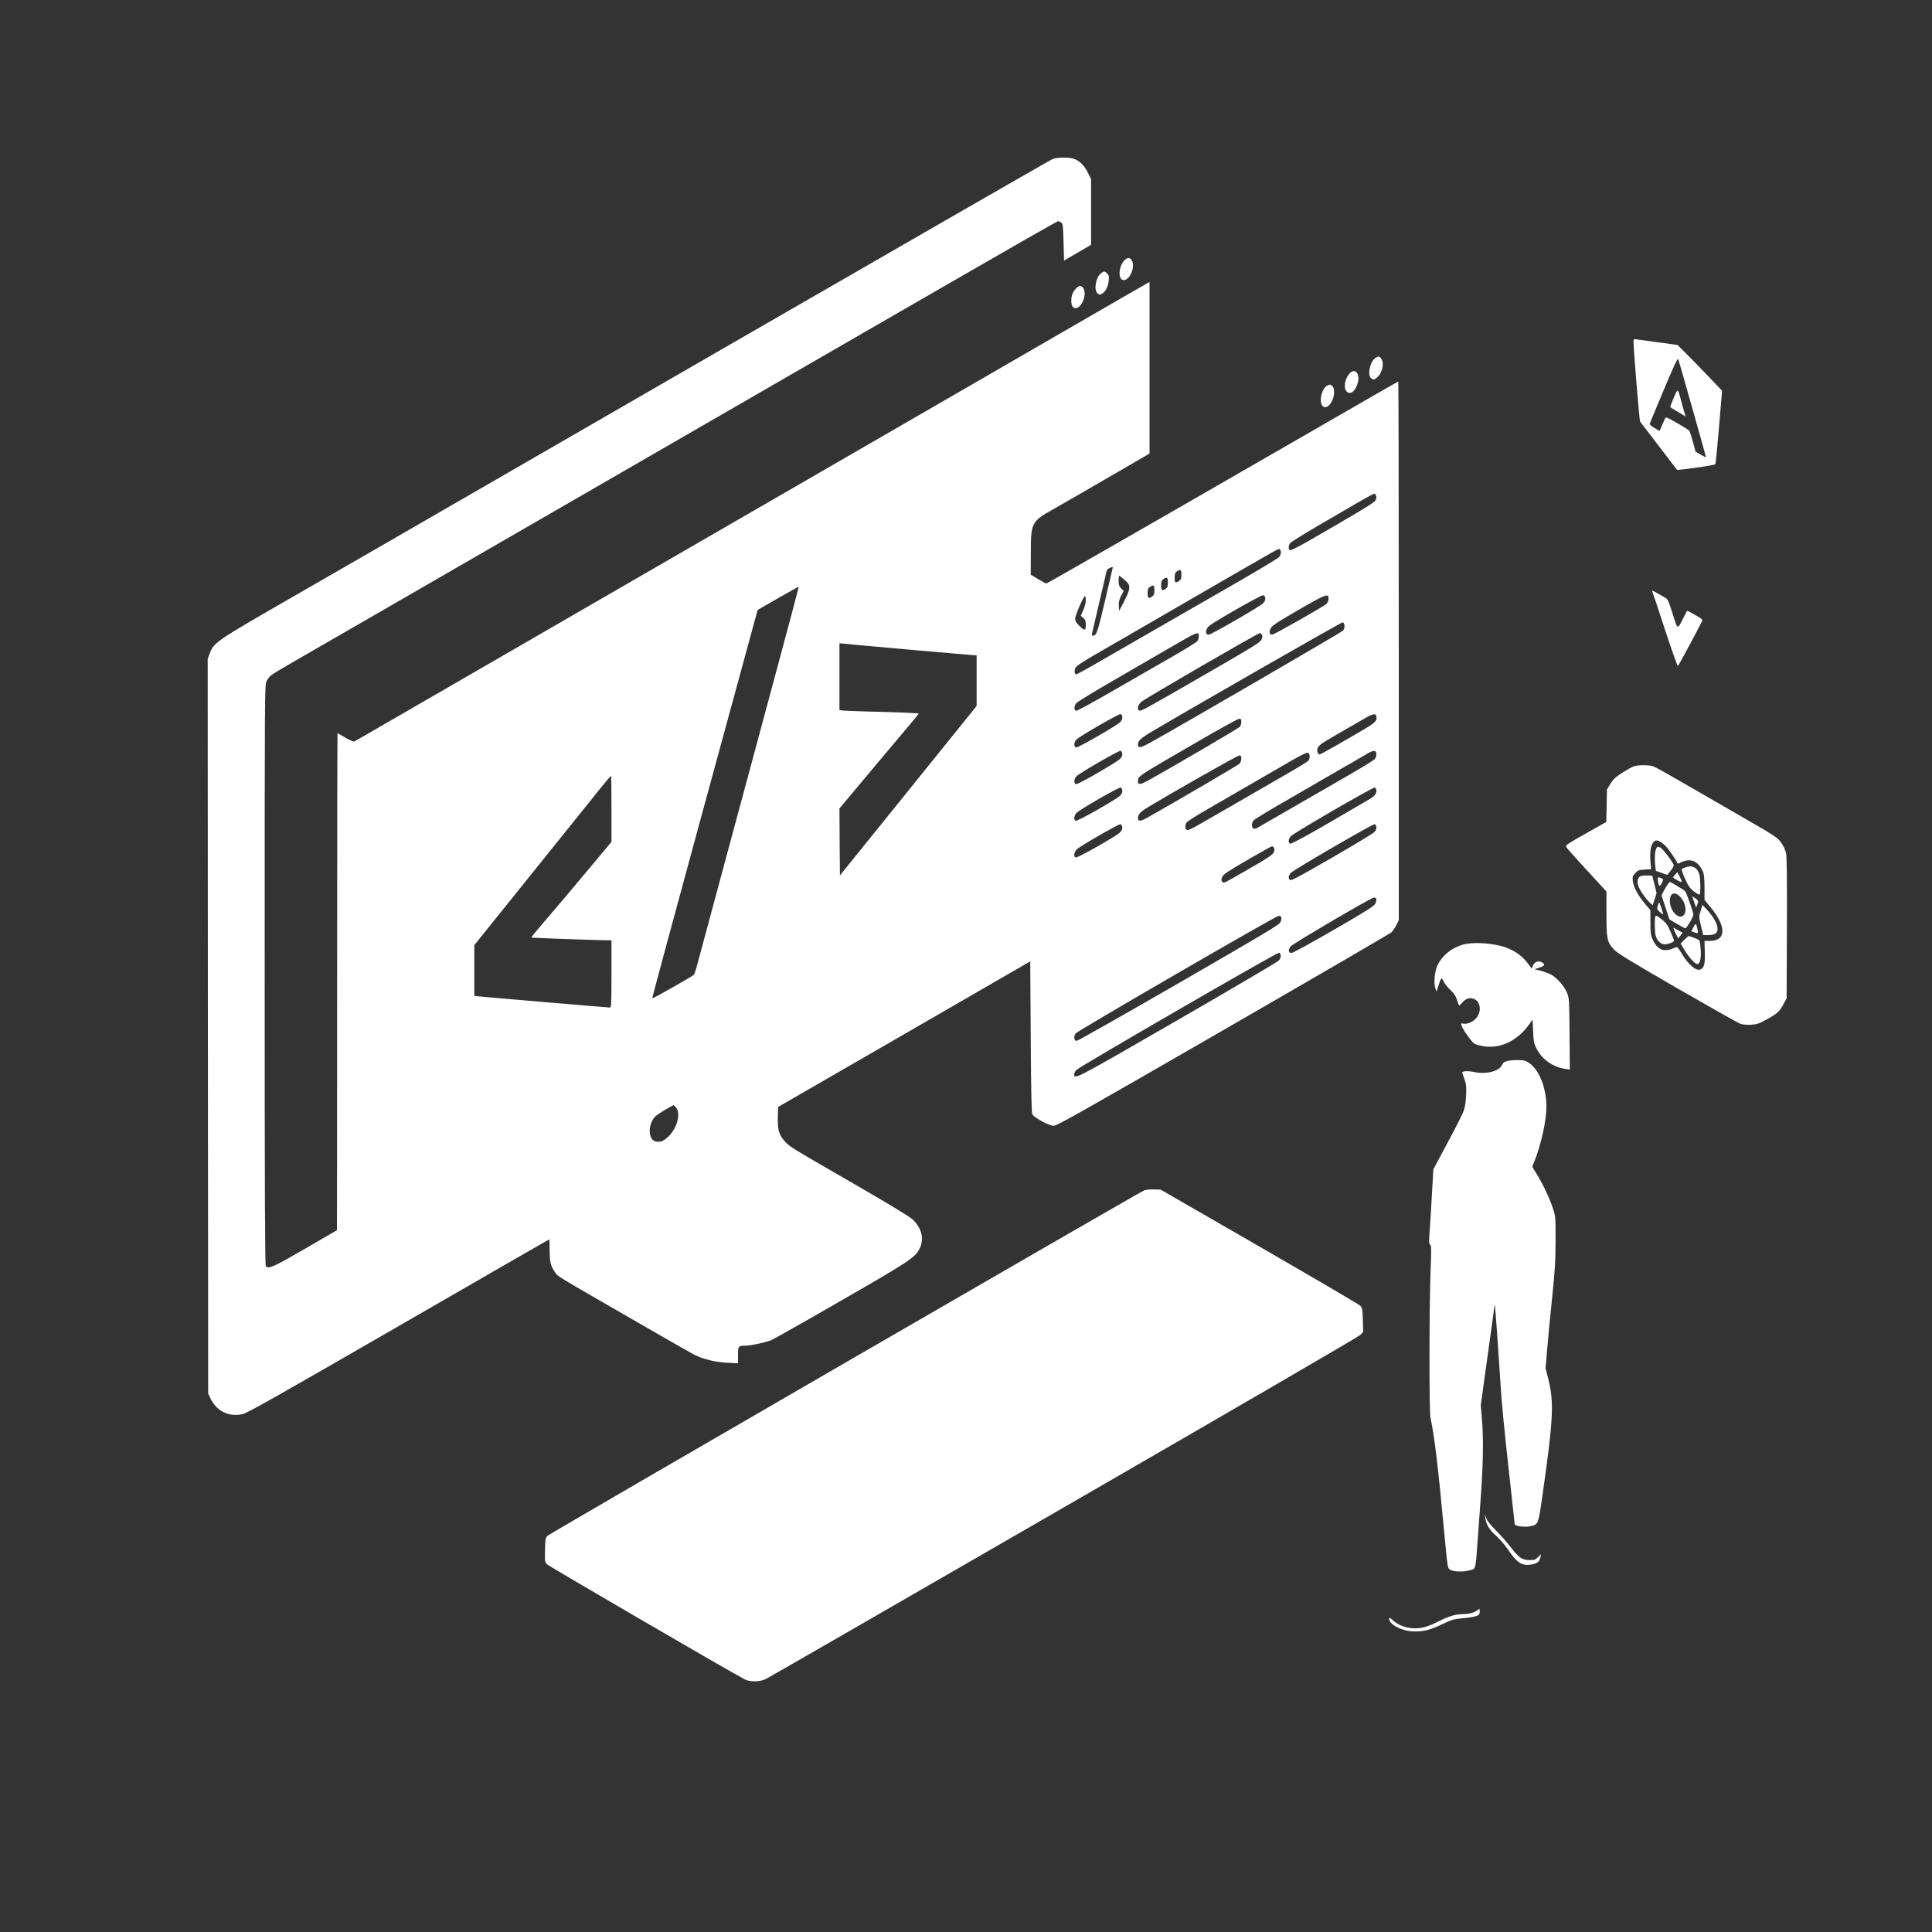 <?xml version="1.0" standalone="no"?>
<!DOCTYPE svg PUBLIC "-//W3C//DTD SVG 20010904//EN"
 "http://www.w3.org/TR/2001/REC-SVG-20010904/DTD/svg10.dtd">
<svg version="1.0" xmlns="http://www.w3.org/2000/svg"
 width="2000pt" height="2000pt" viewBox="0 0 2000 2000"
 preserveAspectRatio="xMidYMid meet">

<rect x="0" y="0" width="2000" height="2000" fill="#333333" stroke="none"/>

<g transform="translate(0,2000) scale(0.1,-0.1)"
fill="#FFFFFF" stroke="none">
<path d="M10899 18355 c-19 -7 -1549 -887 -3400 -1955 -1850 -1069 -3467
-2002 -3594 -2075 -126 -73 -538 -310 -915 -527 -756 -435 -777 -450 -819
-563 l-21 -56 2 -3802 3 -3802 21 -46 c64 -138 193 -201 339 -167 48 12 362
189 1613 911 854 493 1555 897 1557 897 3 0 5 -48 5 -107 0 -127 9 -165 53
-229 36 -52 -41 -5 897 -546 272 -157 518 -297 547 -312 92 -46 218 -77 341
-83 l112 -6 0 85 c0 96 1 97 85 98 49 1 194 32 255 55 25 10 351 194 724 409
719 414 771 449 817 543 49 100 18 217 -79 304 -28 25 -249 160 -518 315 -755
436 -745 430 -796 485 -63 66 -80 123 -76 258 l3 102 1305 753 1305 754 5
-782 c4 -588 8 -786 17 -802 20 -35 172 -117 218 -118 36 -1 230 109 1755 988
943 544 1727 1000 1743 1014 15 14 38 48 52 76 l25 50 0 2788 c0 1533 -2 2788
-5 2788 -4 0 -270 -152 -685 -392 -91 -52 -286 -165 -435 -251 -148 -85 -369
-212 -490 -282 -121 -70 -404 -233 -630 -363 -225 -129 -631 -363 -902 -518
-271 -156 -497 -284 -502 -284 -6 0 -44 21 -86 46 l-75 45 1 222 c0 314 7 329
226 452 172 98 318 182 702 405 l301 175 0 888 0 888 -22 -12 c-25 -14 -423
-243 -908 -524 -266 -154 -1011 -585 -2020 -1168 -124 -71 -351 -203 -505
-292 -154 -89 -440 -254 -635 -367 -195 -113 -643 -372 -995 -575 -352 -204
-1074 -621 -1605 -928 -531 -307 -1093 -632 -1249 -722 -155 -90 -289 -167
-296 -169 -7 -3 -47 15 -90 40 -42 25 -79 46 -81 46 -2 0 -4 -1157 -4 -2572 0
-1414 -1 -2572 -2 -2573 -2 -1 -152 -88 -334 -194 -330 -191 -372 -209 -402
-179 -9 9 -12 693 -12 3015 0 2933 0 3005 19 3041 10 20 30 46 43 58 12 12
129 82 258 156 129 74 453 261 720 415 470 271 945 546 1945 1123 264 152 802
463 1195 690 393 227 974 562 1290 745 316 182 1060 611 1652 953 592 342
1083 622 1090 622 8 0 23 -6 34 -14 17 -13 19 -31 24 -204 l5 -189 140 81 140
82 0 340 0 339 -33 67 c-37 76 -92 129 -151 146 -50 16 -167 14 -212 -3z
m3347 -3491 c5 -18 1 -34 -13 -51 -17 -23 -200 -133 -706 -424 -88 -50 -164
-88 -172 -85 -19 7 -19 46 0 73 8 11 149 99 312 194 164 95 354 205 423 246
69 40 131 73 137 73 7 0 16 -12 19 -26z m-986 -583 c0 -14 -8 -36 -18 -47 -9
-12 -199 -126 -422 -255 -223 -128 -459 -264 -525 -302 -103 -60 -506 -291
-1006 -579 -75 -43 -141 -78 -147 -78 -19 0 -24 38 -8 67 10 20 64 56 188 128
95 54 335 193 533 308 198 115 421 244 495 287 968 559 879 510 897 503 7 -3
13 -17 13 -32z m-1740 -154 c0 -1 -36 -155 -80 -342 -79 -338 -89 -365 -127
-365 -9 0 -12 8 -8 23 3 12 37 157 75 322 38 165 72 309 75 321 2 11 15 26 27
32 23 11 38 14 38 9z m710 -76 c0 -41 -4 -51 -25 -65 -38 -25 -45 -20 -45 33
0 40 4 53 22 65 38 27 48 20 48 -33z m-589 -53 c67 -56 67 -84 -3 -221 l-53
-102 -3 52 c-2 40 3 63 23 104 l27 51 -26 27 c-21 22 -26 37 -26 79 0 29 3 52
6 52 3 0 28 -19 55 -42z m449 -27 c0 -40 -4 -53 -22 -65 -38 -27 -48 -20 -48
33 0 40 4 53 22 65 38 27 48 20 48 -33z m-140 -80 c0 -40 -4 -53 -22 -65 -38
-27 -48 -20 -48 33 0 39 4 52 23 64 38 27 47 21 47 -32z m-3960 -1012 c-345
-1281 -455 -1691 -555 -2059 -29 -108 -72 -268 -215 -798 -15 -57 -32 -107
-36 -112 -21 -20 -427 -250 -432 -245 -3 2 242 908 543 2012 l548 2009 211
121 c116 67 212 120 214 118 2 -1 -123 -473 -278 -1046z m5108 930 c2 -17 -5
-36 -20 -52 -28 -32 -539 -327 -566 -327 -28 0 -35 26 -17 64 13 27 61 58 288
189 151 87 281 156 292 155 13 -2 21 -12 23 -29z m655 -8 c-1 -18 -10 -42 -20
-51 -30 -29 -544 -320 -564 -320 -29 0 -35 29 -13 68 16 28 66 61 284 187 286
166 316 177 313 116z m-2513 -15 c0 -25 -11 -68 -26 -102 l-26 -59 26 -22 c22
-18 26 -31 26 -73 0 -62 -11 -63 -67 -8 -33 32 -43 50 -43 74 0 34 87 234 102
234 4 0 8 -20 8 -44z m2678 -262 c2 -19 -4 -39 -15 -52 -15 -17 -1615 -947
-1991 -1157 -105 -58 -132 -63 -132 -23 0 40 28 66 148 137 486 287 1960 1131
1972 1129 9 -2 16 -16 18 -34z m-1508 -113 c0 -15 -7 -36 -14 -47 -8 -12 -129
-86 -268 -166 -139 -80 -414 -239 -612 -352 -197 -114 -366 -206 -375 -204
-25 5 -24 50 1 79 13 15 187 121 388 237 201 116 455 263 564 327 311 181 316
184 316 126z m654 16 c7 -11 6 -25 -6 -49 -14 -29 -90 -76 -579 -358 -647
-373 -666 -383 -685 -376 -26 10 -16 57 19 89 37 34 1217 718 1231 714 5 -2
14 -11 20 -20z m-4219 -101 c95 -10 1190 -106 1228 -108 l37 -2 0 -262 0 -262
-707 -877 -708 -877 -3 346 -2 347 366 437 c202 240 387 460 411 489 23 28 43
53 43 56 0 5 -235 15 -550 22 -124 4 -235 8 -247 11 l-23 4 0 346 0 345 53 -5
c28 -3 75 -8 102 -10z m2773 -747 c2 -17 -5 -36 -20 -53 -29 -32 -437 -268
-458 -264 -25 5 -24 53 2 81 29 32 438 268 458 265 8 -2 16 -15 18 -29z m2630
8 c9 -47 -8 -66 -116 -130 -194 -116 -461 -267 -471 -267 -18 0 -32 37 -22 62
13 34 31 47 211 151 91 52 208 120 260 150 97 58 132 66 138 34z m-1398 -59
c0 -18 -7 -41 -14 -51 -12 -15 -704 -420 -949 -556 -82 -45 -107 -47 -107 -9
0 55 -18 42 655 432 204 118 380 215 393 215 18 1 22 -4 22 -31z m-1232 -329
c2 -17 -5 -36 -20 -52 -29 -33 -437 -269 -458 -265 -25 5 -24 53 2 81 29 32
438 268 458 265 8 -2 16 -15 18 -29z m2630 -4 c1 -17 -5 -39 -15 -52 -10 -11
-121 -81 -248 -154 -286 -164 -834 -481 -966 -557 -14 -9 -33 -13 -42 -9 -23
8 -22 59 1 85 9 12 190 121 402 242 212 122 426 246 475 275 50 29 117 68 150
86 33 19 92 53 130 76 82 50 109 52 113 8z m-691 -20 c2 -16 -3 -37 -10 -46
-14 -17 -96 -67 -387 -234 -113 -65 -230 -133 -260 -150 -30 -18 -113 -66
-185 -107 -71 -41 -194 -112 -273 -157 -116 -67 -146 -80 -158 -71 -18 16 -18
50 0 76 8 11 84 60 168 109 84 49 232 134 328 190 96 56 240 139 320 185 80
46 206 119 280 162 74 43 144 77 155 76 14 -2 21 -12 22 -33z m-707 -28 c0
-19 -8 -42 -19 -53 -15 -16 -674 -401 -964 -564 -62 -34 -87 -34 -87 2 0 36
24 63 93 105 234 143 936 542 955 542 18 1 22 -4 22 -32z m-6520 -519 l0 -343
-143 -171 c-271 -324 -401 -479 -487 -578 -163 -190 -202 -237 -198 -241 4 -4
473 -21 716 -27 l112 -2 0 -348 c0 -304 -2 -348 -15 -348 -26 0 -1318 110
-1362 116 l-43 5 0 262 0 263 214 266 c384 478 788 980 891 1108 56 69 147
182 203 253 57 70 105 127 107 127 3 0 5 -154 5 -342z m5288 189 c2 -19 -5
-35 -25 -55 -42 -41 -439 -266 -458 -259 -22 9 -18 52 8 81 28 32 437 267 457
264 8 -2 16 -16 18 -31z m2630 6 c5 -32 -14 -60 -56 -87 -20 -12 -213 -125
-428 -250 -255 -148 -397 -224 -408 -220 -23 9 -20 49 7 78 28 32 847 507 867
503 8 -1 16 -12 18 -24z m-2630 -386 c2 -19 -5 -35 -25 -55 -42 -41 -439 -266
-458 -259 -22 9 -18 52 8 81 28 32 437 267 457 264 8 -2 16 -16 18 -31z m2630
2 c2 -17 -5 -36 -20 -52 -13 -14 -211 -134 -441 -267 -340 -196 -421 -239
-433 -230 -20 18 -17 45 9 74 28 32 847 507 867 504 8 -2 16 -15 18 -29z
m-1059 -217 c7 -12 5 -27 -5 -48 -11 -24 -63 -58 -242 -161 -294 -169 -271
-158 -289 -140 -12 12 -12 19 -1 47 12 29 46 52 258 176 135 78 250 143 257
143 7 1 17 -7 22 -17z m1058 -528 c3 -9 -1 -30 -9 -47 -13 -27 -83 -71 -429
-272 -233 -134 -425 -240 -439 -240 -34 0 -38 35 -8 69 26 30 833 504 861 505
10 1 20 -6 24 -15z m-983 -190 c3 -8 0 -30 -8 -48 -12 -29 -121 -94 -1052
-632 -571 -329 -1047 -599 -1058 -599 -27 0 -34 46 -12 76 18 27 2073 1217
2102 1218 12 1 25 -6 28 -15z m-6 -395 c2 -17 -5 -36 -20 -52 -13 -15 -488
-294 -1056 -622 -1069 -616 -1062 -613 -1062 -554 0 10 10 29 23 43 27 32
2076 1217 2097 1213 8 -1 16 -14 18 -28z m-6259 -1575 c51 -65 9 -217 -82
-301 -48 -45 -77 -57 -122 -51 -69 8 -91 119 -44 215 21 41 37 55 119 105 52
31 98 57 102 57 4 1 16 -11 27 -25z"/>
<path d="M11638 17303 c-62 -68 -65 -203 -5 -203 66 0 124 147 81 208 -20 29
-45 28 -76 -5z"/>
<path d="M11401 17174 c-56 -39 -81 -172 -40 -210 18 -17 23 -17 47 -4 37 21
62 70 69 133 5 47 2 58 -16 76 -25 25 -30 26 -60 5z"/>
<path d="M11138 17013 c-33 -35 -48 -73 -48 -124 0 -52 15 -79 44 -79 65 0
122 148 80 208 -20 29 -45 28 -76 -5z"/>
<path d="M16910 16461 c0 -77 61 -815 68 -825 42 -56 377 -493 382 -499 7 -8
386 46 397 57 3 3 21 176 38 384 l32 377 -148 155 c-81 85 -185 192 -231 237
l-83 82 -221 30 c-121 17 -223 31 -227 31 -4 0 -7 -13 -7 -29z m610 -691 c77
-272 140 -498 140 -502 0 -4 -24 7 -54 25 l-54 32 -27 100 c-16 55 -31 106
-35 113 -3 7 -60 44 -126 81 -101 59 -120 66 -126 52 -4 -9 -19 -42 -33 -74
l-25 -59 -52 31 c-29 17 -52 36 -50 43 1 7 67 165 145 351 104 248 144 333
149 320 5 -10 71 -241 148 -513z"/>
<path d="M17327 15883 c-21 -48 -37 -91 -37 -95 0 -3 21 -18 48 -33 26 -15 61
-36 79 -47 l32 -19 -20 68 c-11 37 -26 95 -35 128 -25 95 -27 95 -67 -2z"/>
<path d="M14244 16298 c-58 -28 -94 -181 -50 -214 26 -19 30 -18 65 12 42 35
67 120 51 168 -9 27 -31 50 -43 45 -1 0 -12 -5 -23 -11z"/>
<path d="M13967 16130 c-46 -55 -60 -142 -29 -180 38 -47 99 3 120 96 21 95
-37 149 -91 84z"/>
<path d="M13744 16010 c-66 -26 -98 -191 -43 -221 46 -24 109 61 109 149 0 35
-5 54 -18 65 -21 19 -19 19 -48 7z"/>
<path d="M17102 13884 c3 -5 63 -184 132 -397 70 -213 131 -385 135 -382 7 3
174 314 252 467 7 13 -7 25 -73 62 -44 26 -82 45 -83 44 -2 -2 -19 -34 -38
-73 -64 -127 -58 -129 -112 41 -43 136 -50 152 -79 168 -103 60 -139 79 -134
70z"/>
<path d="M16915 12068 c-16 -5 -70 -35 -119 -66 -73 -47 -95 -67 -125 -116
l-36 -59 -3 -168 -4 -168 -181 -102 c-214 -120 -239 -137 -235 -154 2 -8 71
-87 153 -176 83 -90 176 -191 208 -226 l57 -63 0 -228 c0 -267 6 -295 79 -372
38 -41 157 -113 656 -402 336 -193 628 -358 650 -366 26 -9 65 -12 111 -10 61
4 83 11 157 52 113 61 137 83 178 158 l34 63 3 724 c2 492 -1 742 -8 777 -6
30 -27 74 -48 106 -42 59 -52 66 -432 285 -124 71 -301 174 -395 228 -415 240
-473 272 -505 283 -39 14 -153 14 -195 0z m273 -782 c15 -8 41 -29 58 -48 31
-32 108 -146 117 -171 3 -9 9 -9 28 1 104 54 185 24 236 -87 13 -27 17 -67 18
-167 l0 -130 62 -75 c167 -201 164 -349 -7 -349 l-55 0 3 -117 c3 -121 -5
-155 -39 -176 -44 -28 -131 43 -203 167 -30 51 -43 65 -55 60 -95 -41 -140
-40 -189 1 -16 14 -40 48 -53 77 -21 47 -24 68 -24 179 l0 127 -57 67 c-72 86
-117 171 -125 233 -5 44 -3 52 24 82 28 31 36 34 98 38 l67 4 -7 87 c-7 94 4
162 31 192 20 23 36 24 72 5z"/>
<path d="M17150 11224 c-17 -20 -24 -99 -16 -176 l7 -63 59 -21 59 -21 36 44
c22 27 34 50 31 59 -15 39 -112 167 -137 179 -23 13 -29 13 -39 -1z"/>
<path d="M17455 11024 c-21 -7 -41 -16 -45 -21 -5 -4 11 -49 33 -100 36 -77
50 -98 94 -132 29 -23 55 -36 58 -31 11 18 8 176 -4 212 -22 67 -73 94 -136
72z"/>
<path d="M17342 10947 c-12 -13 -22 -26 -22 -29 0 -4 20 -18 45 -31 51 -29 55
-22 22 41 l-23 43 -22 -24z"/>
<path d="M16983 10930 c-29 -12 -39 -52 -24 -100 12 -40 80 -139 124 -178 l25
-23 21 63 20 63 -22 90 -23 90 -50 2 c-27 1 -59 -2 -71 -7z"/>
<path d="M17160 10907 c0 -27 12 -77 19 -77 13 0 43 62 35 70 -5 4 -19 11 -31
15 -17 4 -23 2 -23 -8z"/>
<path d="M17262 10843 c-11 -16 -29 -47 -41 -70 l-21 -42 41 -124 41 -125 78
-46 c43 -25 82 -46 87 -46 12 0 83 120 83 140 0 27 -71 230 -87 245 -14 15
-147 95 -157 95 -2 0 -13 -12 -24 -27z m132 -127 c51 -54 70 -141 40 -184 -45
-64 -146 30 -148 139 -2 84 51 106 108 45z"/>
<path d="M17525 10699 c4 -13 13 -40 20 -59 l13 -35 11 28 c16 40 15 43 -20
68 l-31 22 7 -24z"/>
<path d="M17161 10623 c-10 -35 -9 -39 22 -64 17 -15 33 -26 34 -25 4 3 -38
126 -42 126 -2 0 -9 -17 -14 -37z"/>
<path d="M17605 10571 c-19 -62 -19 -63 4 -157 l23 -94 52 0 c30 0 61 6 74 16
49 34 14 136 -85 244 l-49 53 -19 -62z"/>
<path d="M17136 10514 c-10 -25 -7 -166 4 -203 12 -43 45 -78 80 -86 29 -6
110 20 110 37 0 5 -16 47 -37 93 -31 73 -44 91 -94 130 -46 36 -58 42 -63 29z"/>
<path d="M17531 10402 l-22 -42 26 -10 c42 -16 47 -13 39 23 -15 73 -19 75
-43 29z"/>
<path d="M17330 10374 c5 -13 17 -39 26 -56 l17 -32 23 29 c13 16 22 30 21 30
-1 1 -23 13 -49 27 l-47 26 9 -24z"/>
<path d="M17436 10271 l-38 -39 38 -64 c48 -79 111 -148 135 -148 28 0 42 68
34 160 -4 42 -10 81 -13 86 -6 8 -98 44 -112 44 -3 0 -23 -18 -44 -39z"/>
<path d="M15150 10223 c-121 -33 -217 -110 -268 -213 -31 -63 -43 -192 -22
-245 l12 -30 17 55 c29 93 34 98 56 50 10 -23 41 -62 69 -88 40 -37 55 -60 69
-104 10 -32 20 -58 23 -58 2 0 18 15 34 34 36 40 70 51 116 36 66 -22 84 -120
34 -189 -30 -43 -94 -75 -136 -68 -32 5 -32 5 -23 -23 14 -40 99 -160 129
-182 14 -10 59 -23 100 -29 172 -27 349 58 468 224 l37 52 6 -120 c4 -106 8
-127 34 -178 55 -112 170 -193 298 -212 l48 -7 -3 368 c-3 359 -4 371 -26 426
-28 68 -97 148 -160 186 -26 14 -76 34 -112 43 l-65 16 53 17 c57 19 61 32 20
56 -34 19 -76 1 -91 -39 l-10 -29 -43 58 c-63 86 -168 152 -286 180 -128 31
-292 36 -378 13z"/>
<path d="M15615 9019 c-42 -9 -52 -15 -65 -42 -32 -68 -164 -101 -294 -74 -67
14 -124 9 -119 -9 2 -5 12 -36 24 -69 18 -51 20 -75 16 -165 -3 -69 -12 -124
-25 -160 -10 -30 -86 -179 -167 -330 l-147 -275 -14 -245 c-7 -135 -18 -308
-24 -385 -8 -120 -8 -142 5 -151 13 -10 13 -46 4 -280 -14 -366 -15 -1444 -1
-1509 42 -195 78 -496 144 -1204 32 -338 34 -354 56 -369 35 -23 139 -27 205
-8 68 20 60 -13 87 356 11 151 22 307 25 345 29 385 34 661 15 875 l-11 135
70 505 c39 278 71 511 71 519 0 8 2 12 4 10 4 -4 36 -447 56 -769 15 -245 33
-432 95 -996 30 -271 55 -497 55 -502 0 -20 102 -34 158 -22 89 20 85 10 131
330 112 786 120 954 56 1207 l-25 96 15 186 c8 102 32 346 52 541 31 304 36
390 36 600 1 241 0 246 -27 330 -35 107 -98 240 -163 348 l-51 84 24 61 c62
158 112 370 121 517 12 204 -62 416 -175 494 -34 25 -54 31 -105 32 -34 2 -84
-2 -112 -7z"/>
<path d="M11844 7677 c-54 -21 -6148 -3549 -6174 -3574 -24 -22 -25 -30 -28
-147 -3 -117 -2 -124 20 -149 18 -20 1880 -1104 2048 -1192 53 -28 162 -26
220 5 25 12 1413 812 3085 1777 1770 1022 3052 1767 3069 1785 l28 31 -4 124
c-4 115 -6 125 -28 147 -14 14 -484 289 -1045 613 l-1020 588 -70 2 c-38 1
-84 -3 -101 -10z"/>
<path d="M15376 4285 c9 -67 42 -122 109 -181 35 -30 91 -95 124 -143 97 -142
144 -172 246 -157 55 9 83 31 91 74 l7 33 -31 -30 c-26 -27 -38 -31 -84 -31
-79 0 -113 22 -196 130 -40 52 -111 132 -157 178 -55 55 -89 98 -99 125 l-16
42 6 -40z"/>
<path d="M15289 3328 c-31 -24 -88 -37 -155 -38 -69 0 -141 -23 -254 -80 -58
-30 -120 -53 -160 -60 -111 -20 -221 7 -294 71 -38 34 -46 37 -46 21 0 -57
125 -124 245 -130 103 -5 179 13 311 77 85 41 114 50 180 56 109 9 180 24 194
40 6 8 10 25 8 38 l-3 24 -26 -19z"/>
</g>
</svg>
